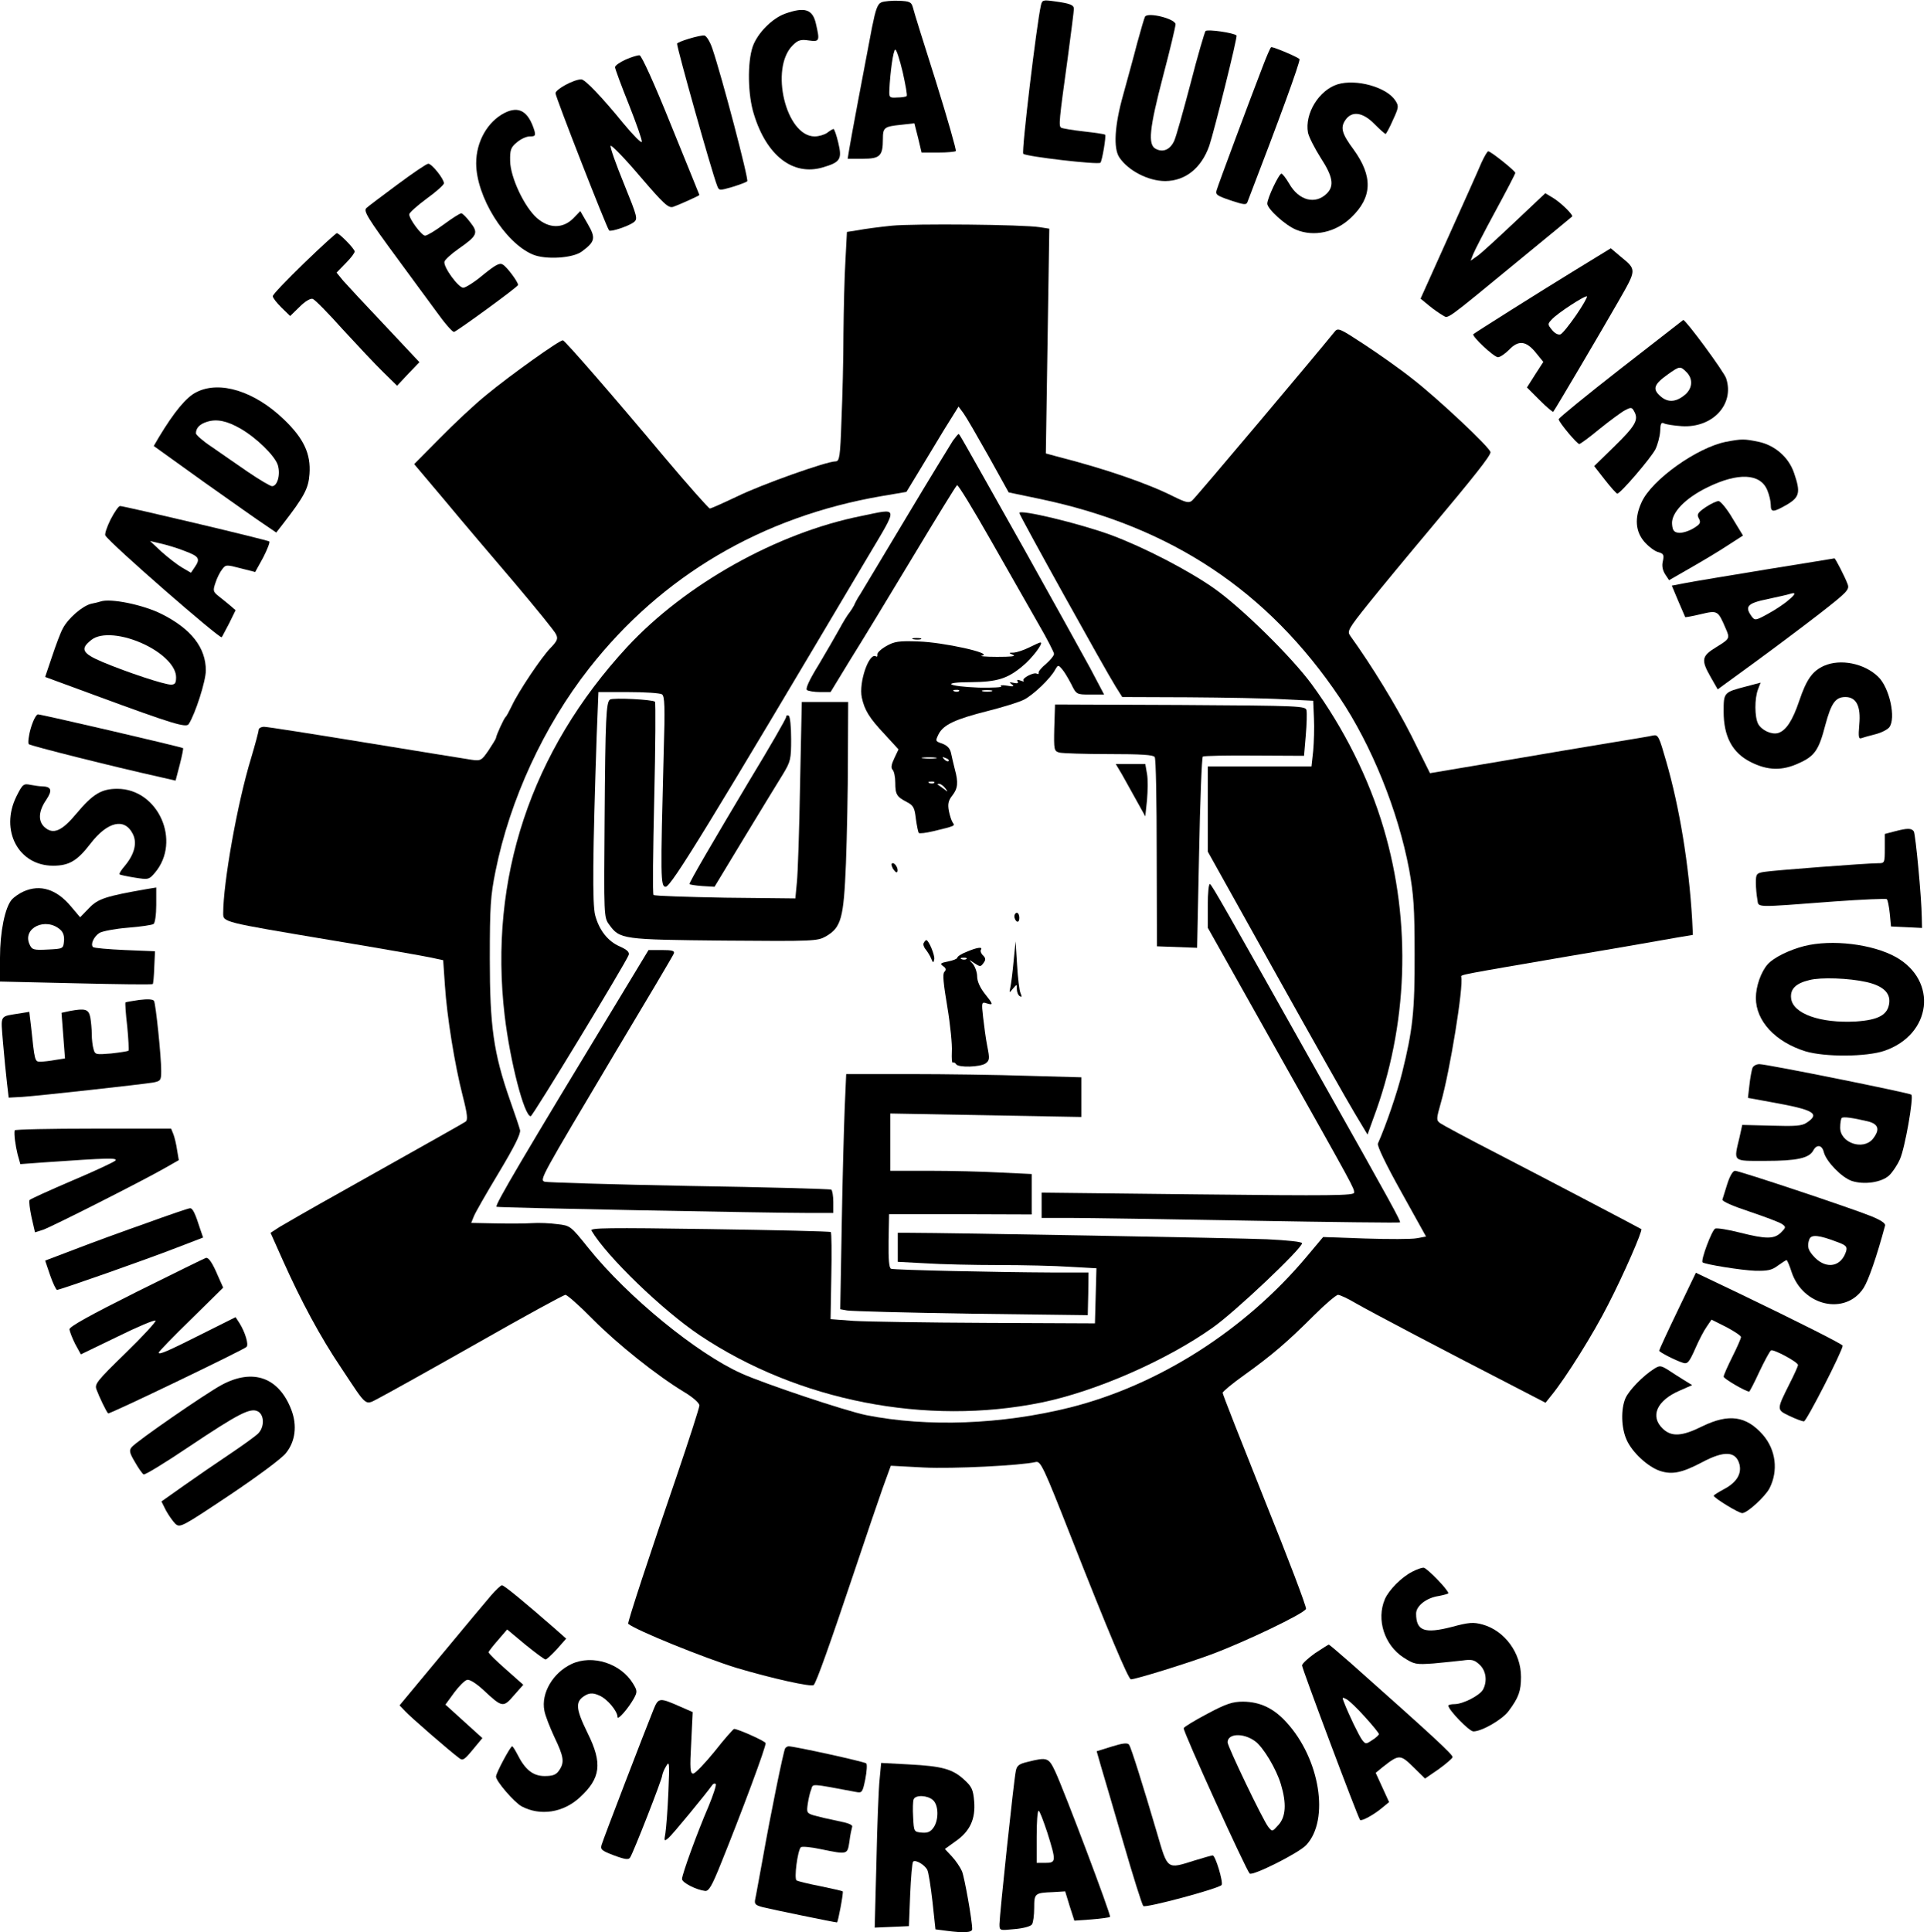 <?xml version="1.0" standalone="no"?>
<!DOCTYPE svg PUBLIC "-//W3C//DTD SVG 20010904//EN"
 "http://www.w3.org/TR/2001/REC-SVG-20010904/DTD/svg10.dtd">
<svg version="1.0" xmlns="http://www.w3.org/2000/svg"
 width="777pt" height="779pt" viewBox="0 0 777 779"
 preserveAspectRatio="xMidYMid meet">

<g transform="translate(0,779) scale(0.1,-0.1)"
fill="#000000" stroke="none">
<path d="M3555 7781 c-17 -7 -24 -28 -39 -102 -32 -167 -84 -443 -91 -486 l-7
-43 61 0 c69 0 81 11 81 79 0 47 5 51 74 58 l53 6 15 -59 14 -59 66 0 c37 0
69 3 72 6 3 3 -33 129 -80 280 -48 151 -90 285 -93 299 -6 22 -13 25 -57 27
-27 1 -58 -2 -69 -6z m85 -282 c11 -50 19 -93 16 -96 -2 -3 -20 -6 -38 -6 -31
-2 -33 0 -32 28 3 72 16 165 24 165 5 0 18 -41 30 -91z"/>
<path d="M4197 7768 c-17 -74 -79 -590 -71 -598 11 -11 302 -45 311 -36 7 7
24 108 19 113 -2 2 -40 8 -85 13 -45 5 -86 12 -92 15 -11 7 -9 26 27 287 13
97 24 184 24 192 0 16 -14 22 -81 31 -43 6 -47 5 -52 -17z"/>
<path d="M3166 7735 c-53 -19 -112 -79 -131 -133 -22 -65 -20 -195 5 -273 51
-167 158 -249 277 -214 72 21 79 33 63 100 -7 30 -16 55 -19 55 -3 0 -15 -7
-25 -15 -11 -8 -34 -15 -51 -15 -116 0 -182 274 -89 367 21 21 32 25 65 20 44
-6 45 -2 29 67 -13 59 -45 69 -124 41z"/>
<path d="M4617 7723 c-3 -5 -17 -53 -32 -108 -14 -55 -40 -148 -56 -207 -35
-124 -40 -215 -16 -252 36 -54 117 -96 186 -96 81 1 145 52 177 142 19 56 115
440 110 445 -11 11 -117 26 -125 18 -4 -6 -32 -100 -60 -210 -29 -110 -58
-214 -66 -232 -16 -36 -45 -49 -75 -33 -32 17 -26 80 30 294 28 106 50 199 50
208 0 22 -111 50 -123 31z"/>
<path d="M2778 7634 c-27 -8 -48 -17 -48 -20 0 -20 139 -514 161 -571 8 -22 9
-22 61 -7 29 9 56 19 61 23 7 7 -103 425 -141 536 -9 27 -24 51 -32 52 -8 1
-36 -5 -62 -13z"/>
<path d="M5090 7518 c-48 -124 -177 -470 -184 -494 -6 -19 1 -23 56 -42 58
-19 64 -19 69 -4 131 340 209 555 209 573 0 6 -101 49 -114 49 -3 0 -19 -37
-36 -82z"/>
<path d="M2523 7550 c-24 -11 -43 -24 -43 -31 0 -6 25 -74 56 -151 30 -76 54
-144 52 -150 -2 -6 -35 27 -73 73 -89 109 -156 179 -171 179 -30 0 -104 -40
-104 -56 0 -15 206 -542 216 -553 6 -7 77 17 98 32 19 14 17 20 -38 156 -32
78 -56 146 -54 153 2 6 55 -48 117 -121 96 -112 116 -131 135 -125 21 7 106
45 106 48 0 0 -51 127 -114 281 -67 167 -119 281 -127 282 -8 1 -33 -7 -56
-17z"/>
<path d="M5393 7450 c-75 -24 -133 -118 -119 -195 4 -18 27 -63 51 -101 49
-75 56 -113 25 -144 -46 -46 -113 -29 -152 40 -13 22 -27 40 -31 40 -10 0 -57
-99 -57 -121 0 -21 72 -87 116 -105 72 -30 160 -11 222 49 86 82 88 166 10
274 -47 63 -54 88 -34 118 26 39 70 34 118 -15 22 -22 42 -40 45 -40 2 0 16
25 29 55 24 52 25 57 10 80 -35 54 -158 88 -233 65z"/>
<path d="M2035 7335 c-69 -35 -115 -116 -115 -203 0 -134 115 -320 228 -368
52 -22 162 -15 198 12 54 40 57 54 24 111 l-30 52 -29 -30 c-42 -41 -97 -41
-146 2 -51 45 -107 164 -108 230 -1 45 3 55 27 75 15 13 38 24 52 24 22 0 24
3 19 23 -24 78 -62 101 -120 72z"/>
<path d="M5973 7133 c-11 -27 -71 -160 -133 -298 l-112 -249 34 -28 c18 -15
43 -32 55 -39 25 -13 -2 -33 318 230 110 90 202 166 204 168 7 5 -46 57 -78
76 l-30 18 -123 -116 c-68 -64 -135 -126 -151 -137 l-27 -19 10 26 c6 15 46
93 90 174 44 81 80 150 80 154 0 8 -99 87 -109 87 -4 0 -16 -21 -28 -47z"/>
<path d="M1601 7045 c-62 -46 -118 -88 -124 -94 -12 -12 5 -40 131 -211 48
-65 115 -157 150 -204 34 -48 67 -86 73 -84 15 5 258 182 258 189 1 11 -44 72
-61 82 -13 9 -29 0 -80 -41 -34 -29 -71 -52 -80 -52 -20 0 -81 84 -76 105 2 8
27 31 57 52 76 53 81 64 47 107 -15 20 -31 36 -36 36 -6 0 -37 -20 -71 -45
-34 -25 -67 -45 -75 -45 -14 0 -64 67 -64 86 0 6 32 35 70 63 39 28 70 56 70
62 0 18 -49 79 -63 79 -7 0 -63 -38 -126 -85z"/>
<path d="M3595 6880 c-49 -5 -110 -13 -135 -18 l-45 -7 -6 -115 c-4 -63 -7
-196 -8 -296 0 -99 -4 -256 -8 -347 -5 -150 -8 -167 -24 -167 -36 0 -298 -93
-396 -141 -57 -27 -106 -49 -111 -49 -4 0 -87 93 -183 207 -200 239 -398 467
-409 471 -10 4 -212 -140 -310 -221 -47 -38 -131 -117 -187 -174 l-103 -104
124 -147 c67 -81 194 -230 281 -332 86 -102 162 -195 167 -207 9 -18 5 -27
-22 -55 -38 -39 -130 -177 -156 -233 -11 -22 -21 -42 -25 -45 -7 -6 -39 -76
-39 -85 0 -3 -14 -26 -30 -50 -28 -41 -32 -43 -68 -38 -20 3 -212 34 -426 69
-214 35 -399 64 -411 64 -12 0 -22 -6 -22 -12 0 -7 -14 -59 -31 -116 -55 -180
-112 -501 -112 -624 0 -36 -2 -35 433 -108 193 -32 375 -64 403 -70 l51 -11 7
-102 c8 -123 39 -318 72 -446 19 -74 21 -97 11 -103 -12 -8 -117 -67 -507
-286 -113 -63 -222 -126 -242 -138 l-37 -24 50 -112 c73 -163 150 -307 235
-433 109 -164 93 -151 156 -119 29 15 207 114 394 220 188 107 347 194 354
194 7 0 57 -44 110 -98 99 -100 258 -227 369 -294 35 -21 61 -44 61 -54 0 -9
-41 -136 -91 -283 -106 -308 -200 -594 -196 -597 30 -26 307 -138 437 -178
141 -42 302 -78 311 -69 11 11 65 163 164 458 46 138 98 290 115 338 l32 88
132 -7 c117 -6 393 8 452 22 20 5 31 -18 143 -303 149 -379 231 -573 241 -573
19 0 223 63 323 100 135 50 376 165 383 184 3 7 -72 204 -166 437 -93 233
-170 428 -170 434 0 5 41 39 89 73 110 79 172 132 279 239 46 46 90 83 97 83
8 0 40 -15 72 -34 59 -34 361 -193 622 -327 l143 -74 24 30 c58 71 170 250
228 365 63 122 140 299 134 305 -6 4 -381 201 -588 308 -113 58 -213 112 -223
119 -16 12 -16 16 3 83 36 125 92 469 82 507 -2 9 -4 8 433 83 209 35 407 70
441 76 l60 10 -3 62 c-13 222 -51 453 -105 639 -28 98 -32 107 -52 103 -11 -3
-91 -16 -176 -30 -85 -14 -283 -47 -439 -74 l-285 -48 -75 151 c-63 124 -159
281 -246 402 -14 19 -10 27 74 132 49 61 158 193 243 294 182 217 248 300 248
315 0 17 -213 217 -315 296 -49 39 -137 101 -195 139 -101 66 -105 68 -120 49
-61 -76 -560 -669 -573 -679 -13 -11 -25 -8 -74 16 -105 53 -276 112 -472 162
l-44 12 7 453 7 453 -38 6 c-68 11 -506 15 -598 6z m391 -929 l81 -146 129
-27 c526 -111 916 -370 1206 -801 128 -191 235 -454 280 -693 18 -100 22 -154
22 -339 1 -232 -8 -308 -50 -478 -20 -81 -64 -210 -98 -287 -4 -9 32 -84 94
-195 l100 -180 -38 -7 c-20 -4 -113 -4 -207 -1 l-170 6 -68 -81 c-248 -295
-595 -516 -952 -606 -276 -69 -576 -80 -822 -31 -84 17 -412 127 -503 168
-181 81 -459 309 -616 504 -73 91 -74 92 -127 98 -29 4 -75 6 -103 4 -27 -2
-93 -2 -146 -1 l-98 2 10 25 c5 14 51 94 101 177 63 105 89 157 86 172 -3 12
-21 66 -41 122 -66 189 -81 297 -81 569 0 211 3 254 23 353 58 288 195 585
377 817 293 374 697 612 1180 695 l100 17 48 79 c26 43 73 121 104 172 l58 93
20 -27 c11 -15 56 -93 101 -173z"/>
<path d="M3842 6013 c-10 -16 -95 -154 -187 -308 -92 -154 -176 -293 -186
-310 -11 -16 -22 -37 -25 -45 -4 -8 -13 -22 -19 -30 -7 -8 -25 -37 -40 -65
-15 -27 -53 -93 -84 -145 -39 -63 -54 -97 -47 -102 6 -4 30 -8 53 -8 l42 0 78
128 c44 70 157 256 252 414 95 158 176 290 180 292 4 3 65 -97 136 -222 71
-125 157 -276 192 -337 35 -60 63 -115 63 -121 0 -7 -15 -25 -32 -40 -18 -15
-32 -31 -30 -36 1 -5 -2 -7 -7 -4 -12 8 -63 -19 -54 -28 4 -4 -1 -4 -11 0 -13
5 -17 4 -13 -3 5 -7 -1 -9 -15 -6 -19 4 -20 3 -8 -6 11 -8 7 -10 -20 -5 -20 3
-30 2 -23 -3 6 -4 -35 -6 -90 -5 -130 5 -154 22 -31 22 104 1 146 14 205 63
40 32 89 97 74 97 -3 0 -23 -9 -45 -20 -22 -11 -50 -20 -62 -21 -22 0 -22 -1
-3 -9 13 -6 -9 -8 -65 -8 -47 0 -74 3 -60 5 47 9 -157 54 -257 57 -79 3 -97 0
-130 -19 -21 -12 -37 -27 -35 -34 1 -7 -2 -10 -6 -7 -28 17 -70 -106 -57 -166
11 -51 30 -82 92 -148 l56 -61 -17 -36 c-12 -25 -14 -39 -7 -46 6 -6 11 -29
11 -52 0 -48 6 -57 46 -78 27 -14 32 -23 37 -68 4 -28 9 -54 12 -57 3 -3 29 0
58 7 88 21 89 22 79 34 -5 7 -12 28 -16 48 -5 28 -2 42 14 62 22 28 25 52 10
106 -5 20 -12 49 -15 64 -4 20 -15 31 -35 39 -29 10 -29 10 -15 39 20 38 68
60 199 93 59 15 125 35 146 46 38 20 106 85 125 121 11 19 12 19 27 2 9 -10
25 -37 37 -60 21 -43 22 -43 77 -43 l56 0 -57 108 c-32 59 -150 271 -262 472
-274 487 -264 470 -268 470 -2 0 -12 -12 -23 -27z m25 -1009 c-3 -3 -12 -4
-19 -1 -8 3 -5 6 6 6 11 1 17 -2 13 -5z m131 -1 c-10 -2 -26 -2 -35 0 -10 3
-2 5 17 5 19 0 27 -2 18 -5z m-225 -270 c-13 -2 -35 -2 -50 0 -16 2 -5 4 22 4
28 0 40 -2 28 -4z m52 -11 c-3 -3 -11 0 -18 7 -9 10 -8 11 6 5 10 -3 15 -9 12
-12z m-58 -88 c-3 -3 -12 -4 -19 -1 -8 3 -5 6 6 6 11 1 17 -2 13 -5z m44 -21
c13 -17 13 -17 -6 -3 -11 8 -22 16 -24 17 -2 2 0 3 6 3 6 0 17 -8 24 -17z"/>
<path d="M3474 5710 c-341 -68 -710 -275 -945 -528 -388 -420 -559 -933 -494
-1487 22 -185 79 -405 105 -405 8 0 382 616 395 650 4 11 -6 21 -35 34 -49 21
-84 66 -100 126 -12 45 -10 244 6 723 l7 177 121 0 c66 0 127 -4 135 -9 11 -7
13 -48 7 -237 -13 -502 -13 -539 8 -539 22 0 178 256 814 1328 126 212 128
198 -24 167z"/>
<path d="M4110 5722 c0 -9 347 -634 388 -699 l27 -43 265 -1 c146 -1 319 -4
385 -8 l120 -6 3 -70 c2 -38 0 -98 -3 -132 l-7 -63 -209 0 -209 0 0 -171 0
-172 271 -486 c149 -267 294 -524 322 -570 l51 -85 23 64 c141 375 155 790 42
1171 -60 203 -161 404 -289 579 -82 112 -283 309 -393 387 -105 74 -285 167
-417 216 -128 47 -370 105 -370 89z"/>
<path d="M3683 5213 c9 -2 23 -2 30 0 6 3 -1 5 -18 5 -16 0 -22 -2 -12 -5z"/>
<path d="M2460 4970 c-16 -10 -19 -73 -22 -487 -3 -382 -3 -392 18 -420 43
-60 53 -61 464 -65 362 -3 376 -2 410 17 62 36 72 72 81 294 4 108 8 298 8
424 l1 227 -94 0 -93 0 -7 -332 c-3 -183 -9 -362 -13 -397 l-6 -63 -283 3
c-155 3 -285 7 -289 11 -4 3 -2 179 3 390 5 210 6 386 3 389 -8 9 -168 17
-181 9z"/>
<path d="M4251 4856 c-2 -90 -1 -94 21 -100 13 -3 103 -6 200 -6 129 0 179 -3
184 -12 5 -7 8 -181 8 -388 l1 -375 81 -3 81 -3 8 383 c4 211 11 385 15 388 5
3 98 5 208 4 l200 -1 7 82 c4 45 5 90 3 101 -3 18 -20 19 -509 22 l-505 2 -3
-94z"/>
<path d="M3170 4900 c0 -7 -67 -123 -149 -258 -145 -243 -241 -407 -241 -416
0 -2 23 -6 51 -8 l50 -3 121 200 c67 110 136 224 155 254 31 51 33 61 33 142
0 48 -4 91 -10 94 -5 3 -10 1 -10 -5z"/>
<path d="M4524 4668 c13 -24 40 -71 59 -106 l35 -63 7 66 c3 36 4 83 0 105
l-7 40 -59 0 -60 0 25 -42z"/>
<path d="M3600 4289 c7 -11 14 -18 17 -15 8 8 -5 36 -17 36 -7 0 -7 -6 0 -21z"/>
<path d="M4870 4140 l0 -90 277 -493 c316 -562 313 -556 313 -575 0 -12 -90
-13 -630 -7 l-630 7 0 -51 0 -51 118 0 c64 0 388 -5 720 -11 332 -6 605 -9
607 -7 4 4 -32 71 -318 578 -391 696 -439 780 -448 786 -5 3 -9 -35 -9 -86z"/>
<path d="M4090 4096 c0 -8 5 -18 10 -21 6 -3 10 3 10 14 0 12 -4 21 -10 21 -5
0 -10 -6 -10 -14z"/>
<path d="M3725 3989 c-4 -5 0 -18 8 -27 7 -9 18 -26 22 -37 7 -17 9 -18 12 -3
4 15 -22 78 -32 78 -2 0 -7 -5 -10 -11z"/>
<path d="M4087 3915 c-4 -44 -10 -91 -13 -105 -5 -24 -5 -24 10 -6 16 19 16
19 16 -1 0 -12 5 -25 12 -29 8 -5 9 -2 3 12 -5 10 -11 62 -14 114 l-6 95 -8
-80z"/>
<path d="M3898 3953 c-21 -8 -38 -19 -38 -24 0 -4 -16 -11 -37 -15 -31 -6 -34
-9 -20 -19 12 -8 13 -15 5 -23 -8 -8 -4 -47 12 -142 12 -72 20 -153 18 -180
-1 -26 0 -46 4 -44 4 2 9 0 13 -6 9 -15 98 -12 119 3 16 12 17 19 7 68 -6 30
-13 83 -17 118 -7 61 -6 63 15 56 27 -8 27 -5 -9 40 -18 23 -30 49 -30 68 0
17 -8 39 -17 51 -18 19 -18 19 6 3 23 -15 25 -15 36 0 10 13 10 20 -1 31 -8 7
-12 18 -9 23 9 13 -15 10 -57 -8z m-1 -29 c-3 -3 -12 -4 -19 -1 -8 3 -5 6 6 6
11 1 17 -2 13 -5z"/>
<path d="M2520 3803 c-416 -686 -525 -871 -518 -878 3 -4 1098 -25 1264 -25
l94 0 0 44 c0 25 -4 47 -8 50 -5 3 -263 10 -574 15 -312 6 -574 14 -582 17
-21 8 -16 15 286 523 126 210 232 389 235 397 4 11 -7 14 -48 14 l-54 0 -95
-157z"/>
<path d="M3406 3323 c-3 -76 -9 -289 -12 -474 l-6 -337 28 -5 c16 -3 241 -9
499 -13 l471 -6 2 86 1 86 -152 0 c-214 1 -630 10 -644 15 -8 3 -11 36 -10
112 l2 108 288 0 287 -1 0 82 0 81 -127 6 c-71 4 -199 7 -285 7 l-158 0 0 116
0 115 385 -7 385 -7 0 80 0 80 -217 6 c-120 4 -333 7 -474 7 l-257 0 -6 -137z"/>
<path d="M2385 2829 c61 -104 288 -323 438 -423 396 -264 912 -365 1377 -270
219 45 504 170 690 302 90 63 360 319 360 340 0 6 -59 12 -142 16 -119 5
-1286 26 -1440 26 l-48 0 0 -58 0 -59 113 -6 c61 -4 193 -7 293 -7 99 0 229
-3 288 -7 l107 -6 -3 -111 -3 -111 -440 2 c-242 1 -482 5 -533 8 l-93 7 3 173
c2 95 1 175 -2 178 -3 3 -223 8 -489 12 -410 6 -483 5 -476 -6z"/>
<path d="M1226 6729 c-69 -67 -126 -126 -126 -133 0 -7 16 -27 35 -46 l35 -34
38 37 c23 23 44 35 53 32 9 -3 63 -58 121 -123 59 -64 132 -142 163 -172 l56
-55 45 48 45 47 -139 148 c-77 81 -152 162 -168 180 l-27 33 37 38 c20 20 36
41 36 47 0 11 -62 74 -72 74 -3 0 -63 -54 -132 -121z"/>
<path d="M6340 6694 c-134 -82 -386 -241 -399 -251 -9 -7 83 -93 99 -93 9 0
29 14 45 30 38 40 69 36 108 -12 l30 -37 -33 -51 -33 -52 51 -51 c28 -28 53
-49 55 -47 7 8 191 320 262 444 75 131 75 128 9 182 l-39 33 -155 -95z m15
-175 c-27 -39 -55 -74 -63 -77 -9 -3 -23 4 -34 18 -18 22 -18 24 -1 42 22 25
136 99 142 93 2 -3 -17 -37 -44 -76z"/>
<path d="M6535 6304 c-137 -107 -250 -199 -250 -204 0 -12 74 -100 83 -100 4
0 41 27 82 61 41 33 87 67 102 75 25 13 28 13 38 -6 18 -33 3 -58 -82 -141
l-80 -78 43 -55 c24 -31 47 -56 50 -56 13 0 136 144 154 179 9 19 18 52 19 73
1 30 4 37 16 31 8 -4 40 -9 71 -11 124 -8 214 88 179 193 -9 27 -163 236 -173
235 -1 -1 -114 -89 -252 -196z m265 -14 c26 -26 25 -62 -2 -88 -37 -33 -71
-37 -102 -10 -34 29 -28 48 28 88 49 35 51 35 76 10z"/>
<path d="M792 6209 c-41 -20 -90 -80 -151 -181 l-21 -36 202 -145 c112 -79
223 -158 248 -174 l44 -30 28 36 c85 110 102 142 106 200 6 81 -23 143 -102
219 -119 115 -260 159 -354 111z m178 -147 c64 -37 137 -108 150 -146 12 -38
-1 -86 -23 -86 -7 0 -51 26 -98 58 -46 32 -112 77 -146 101 -35 23 -63 48 -63
54 0 22 16 38 46 47 39 12 80 3 134 -28z"/>
<path d="M6960 6009 c-117 -23 -300 -153 -341 -244 -29 -63 -25 -118 12 -160
17 -19 42 -38 56 -41 21 -6 23 -11 18 -36 -5 -19 -1 -37 9 -53 l16 -24 87 50
c49 28 116 68 149 90 l62 40 -42 69 c-22 38 -48 69 -56 70 -9 0 -32 -11 -53
-25 -32 -22 -36 -29 -27 -45 9 -17 6 -23 -22 -40 -18 -11 -44 -19 -58 -18 -20
2 -26 9 -28 35 -4 45 52 104 142 148 124 61 214 57 242 -11 8 -19 14 -45 14
-59 0 -32 10 -31 66 1 50 30 55 49 28 127 -21 63 -77 112 -143 126 -58 12 -68
12 -131 0z"/>
<path d="M446 5696 c-15 -30 -25 -60 -21 -65 20 -33 462 -418 469 -410 2 2 15
28 30 56 l26 53 -22 19 c-13 11 -34 28 -47 38 -22 18 -23 22 -12 54 6 19 18
43 27 54 14 19 17 19 74 4 l59 -15 32 58 c17 33 28 62 25 65 -6 6 -581 142
-602 143 -6 0 -23 -25 -38 -54z m298 -127 c59 -22 65 -31 41 -66 l-15 -22 -36
21 c-19 11 -56 40 -82 63 l-47 44 42 -10 c23 -5 67 -18 97 -30z"/>
<path d="M7120 5494 c-151 -25 -298 -49 -327 -55 l-52 -10 26 -62 c15 -34 27
-63 28 -65 1 -1 30 4 63 12 68 16 69 15 100 -57 18 -41 17 -42 -38 -76 -59
-36 -62 -51 -22 -121 l28 -49 140 102 c77 56 197 146 267 200 117 91 125 100
117 122 -11 30 -50 105 -53 104 -1 0 -126 -21 -277 -45z m92 -123 c-18 -16
-56 -41 -84 -56 -49 -27 -52 -27 -65 -10 -29 40 -18 53 65 70 42 9 82 18 87
20 28 9 27 1 -3 -24z"/>
<path d="M405 5365 c-5 -2 -22 -6 -37 -9 -35 -8 -94 -59 -115 -100 -9 -16 -28
-67 -43 -112 l-28 -83 201 -74 c312 -115 368 -132 378 -116 27 42 69 174 69
216 0 92 -59 168 -179 228 -74 37 -205 64 -246 50z m180 -174 c76 -37 125 -89
125 -131 0 -24 -4 -30 -21 -30 -26 0 -175 49 -275 91 -83 35 -92 53 -46 89 39
32 130 23 217 -19z"/>
<path d="M7355 5106 c-47 -21 -71 -55 -100 -141 -27 -80 -53 -120 -85 -130
-26 -8 -67 11 -81 37 -14 27 -15 102 0 140 l10 26 -57 -15 c-92 -24 -92 -24
-92 -102 0 -100 35 -166 109 -203 69 -35 128 -36 196 -4 62 28 79 52 105 153
24 89 41 113 81 113 44 0 63 -37 56 -111 -4 -48 -3 -59 8 -55 8 3 33 10 57 16
24 6 49 19 56 28 28 36 1 160 -45 204 -56 54 -152 73 -218 44z"/>
<path d="M124 4854 c-9 -31 -12 -60 -8 -64 8 -7 338 -90 531 -133 l61 -14 17
65 c9 35 15 65 13 66 -7 5 -574 137 -585 136 -7 0 -20 -25 -29 -56z"/>
<path d="M66 4579 c-67 -136 8 -279 148 -279 64 0 97 19 150 88 69 90 138 106
171 41 19 -36 8 -82 -32 -130 -14 -16 -24 -32 -21 -34 2 -2 30 -8 61 -13 56
-9 58 -8 82 20 107 127 13 338 -152 338 -64 0 -99 -21 -165 -100 -59 -71 -94
-86 -129 -54 -26 24 -24 64 7 109 26 39 22 54 -17 55 -9 0 -30 3 -46 6 -28 6
-32 3 -57 -47z"/>
<path d="M7638 4438 l-38 -10 0 -59 c0 -58 -1 -59 -27 -59 -46 0 -426 -29
-460 -35 -31 -5 -33 -9 -33 -44 0 -21 3 -51 6 -67 6 -34 -19 -33 313 -8 112 8
206 12 209 9 4 -3 9 -30 12 -58 l5 -52 63 -3 62 -3 -1 43 c-1 81 -25 333 -32
346 -9 14 -27 14 -79 0z"/>
<path d="M95 4196 c-16 -7 -38 -22 -47 -32 -28 -32 -48 -130 -48 -235 l0 -96
306 -7 c168 -4 308 -6 310 -3 2 2 5 33 6 68 l3 64 -122 5 c-67 3 -124 8 -128
12 -11 11 3 42 26 57 12 7 64 17 115 21 51 4 98 11 103 15 6 3 11 38 11 77 l0
70 -37 -6 c-166 -29 -198 -39 -234 -77 l-36 -37 -38 45 c-57 68 -123 89 -190
59z m148 -154 c12 -10 17 -27 15 -46 -3 -31 -4 -31 -65 -34 -58 -3 -64 -1 -74
21 -30 66 66 111 124 59z"/>
<path d="M7275 3976 c-59 -15 -123 -46 -147 -73 -27 -30 -48 -89 -48 -136 0
-93 78 -177 199 -215 79 -24 247 -23 320 2 190 66 216 282 45 378 -94 52 -257
72 -369 44z m251 -145 c66 -15 96 -43 92 -83 -5 -49 -43 -70 -135 -76 -144 -8
-255 32 -261 94 -4 37 19 60 74 73 46 12 159 8 230 -8z"/>
<path d="M562 3759 c-29 -4 -55 -9 -56 -10 -2 -2 1 -46 7 -97 5 -51 7 -95 5
-98 -3 -2 -34 -7 -70 -11 -62 -5 -65 -5 -71 18 -4 13 -7 40 -7 60 0 20 -3 51
-6 68 -7 33 -20 37 -84 25 l-32 -7 7 -92 7 -92 -39 -6 c-21 -4 -48 -7 -60 -7
-23 0 -23 0 -38 143 l-7 58 -36 -6 c-86 -14 -79 -2 -70 -117 5 -57 12 -130 16
-163 l7 -60 55 3 c63 4 479 50 528 58 30 6 32 9 32 47 0 59 -22 270 -29 282
-4 7 -26 8 -59 4z"/>
<path d="M7066 3484 c-3 -9 -9 -39 -12 -68 l-6 -52 93 -17 c173 -31 200 -46
144 -83 -19 -13 -46 -15 -142 -12 l-118 3 -11 -50 c-24 -101 -30 -95 105 -95
126 0 175 11 192 41 14 27 36 24 43 -6 10 -38 72 -102 113 -116 50 -16 119 -6
150 22 14 13 34 43 44 66 20 44 56 249 46 260 -8 7 -582 123 -613 123 -12 0
-25 -7 -28 -16z m467 -215 c42 -11 48 -33 19 -70 -39 -48 -132 -17 -132 45 0
18 3 35 6 39 7 6 43 1 107 -14z"/>
<path d="M59 3233 c-3 -17 3 -60 12 -97 l11 -39 96 7 c259 18 297 19 287 7 -6
-6 -85 -43 -175 -81 -91 -39 -168 -74 -171 -78 -3 -4 1 -35 8 -69 l14 -61 32
10 c35 12 397 195 490 248 l58 33 -7 41 c-3 22 -10 51 -15 64 l-9 22 -315 0
c-173 0 -315 -3 -316 -7z"/>
<path d="M6965 3018 c-9 -29 -18 -58 -20 -64 -2 -7 44 -27 111 -49 62 -21 121
-43 130 -50 16 -11 15 -14 -4 -33 -28 -28 -60 -28 -167 -1 -47 12 -91 19 -99
16 -13 -5 -59 -127 -51 -136 8 -8 156 -32 212 -34 50 -1 67 2 92 21 17 12 32
22 35 22 2 0 12 -22 20 -48 46 -138 217 -176 290 -65 20 31 53 126 87 252 3 9
-17 22 -56 38 -87 35 -532 183 -549 183 -9 0 -21 -21 -31 -52z m443 -235 c36
-13 41 -19 36 -37 -19 -62 -77 -74 -125 -27 -29 30 -34 46 -23 76 8 19 39 16
112 -12z"/>
<path d="M590 2859 c-91 -32 -220 -79 -287 -105 l-121 -46 20 -59 c11 -32 24
-59 28 -59 12 0 359 122 485 171 l104 40 -11 32 c-21 66 -31 87 -42 86 -6 0
-85 -27 -176 -60z"/>
<path d="M553 2583 c-190 -95 -273 -141 -273 -152 1 -9 11 -35 23 -59 l23 -42
147 71 c81 40 150 69 154 65 4 -3 -50 -62 -120 -130 -120 -117 -127 -126 -117
-150 9 -25 39 -88 46 -94 3 -5 546 256 558 268 10 9 -6 61 -29 97 l-15 23
-132 -66 c-143 -72 -178 -87 -178 -77 0 4 58 64 130 134 l130 128 -21 47 c-21
50 -37 75 -48 73 -3 0 -129 -62 -278 -136z"/>
<path d="M6764 2505 c-41 -85 -74 -157 -74 -160 0 -6 67 -40 96 -49 18 -6 25
2 49 56 15 35 36 75 47 90 l19 28 60 -30 c32 -17 59 -35 59 -40 0 -6 -16 -42
-35 -80 -19 -38 -35 -74 -35 -80 0 -8 89 -60 103 -60 2 0 21 36 41 80 21 44
42 83 47 86 10 6 109 -47 109 -59 0 -4 -15 -38 -34 -75 -53 -106 -53 -105 -1
-130 25 -12 51 -22 59 -22 10 0 156 285 156 305 0 6 -181 97 -418 211 l-174
83 -74 -154z"/>
<path d="M6670 2272 c-45 -28 -102 -87 -116 -119 -19 -45 -17 -120 5 -168 22
-50 86 -109 135 -125 49 -16 89 -7 169 35 90 48 137 45 151 -9 9 -38 -12 -72
-60 -98 -24 -13 -44 -25 -44 -28 1 -9 100 -70 115 -70 20 0 92 66 110 100 36
71 26 155 -27 216 -67 76 -137 86 -244 34 -82 -41 -124 -43 -159 -10 -53 50
-25 114 68 154 l50 22 -34 21 c-19 12 -48 30 -64 41 -28 17 -33 18 -55 4z"/>
<path d="M894 2207 c-68 -37 -343 -227 -363 -251 -11 -13 -9 -23 13 -60 14
-25 30 -47 35 -50 5 -3 87 47 182 111 202 135 249 159 279 143 26 -14 27 -63
1 -89 -11 -11 -61 -47 -113 -82 -51 -34 -134 -91 -185 -127 l-92 -65 18 -36
c11 -20 28 -44 38 -54 19 -17 26 -13 218 115 112 75 212 149 228 170 38 47 46
111 22 174 -50 131 -154 169 -281 101z"/>
<path d="M5695 1454 c-44 -22 -95 -74 -111 -111 -35 -82 -2 -185 75 -235 44
-28 50 -29 121 -24 41 4 94 9 118 12 36 5 47 3 68 -17 26 -24 32 -66 14 -100
-13 -24 -81 -59 -115 -59 -14 0 -25 -3 -25 -6 0 -17 84 -104 101 -104 34 0
117 48 142 82 41 55 50 81 50 138 0 97 -66 186 -155 211 -37 10 -55 9 -125
-10 -109 -28 -143 -16 -143 54 0 31 42 64 92 71 21 4 38 9 38 11 0 13 -87 103
-100 103 -8 0 -28 -7 -45 -16z"/>
<path d="M1980 1358 c-19 -22 -110 -131 -202 -242 l-167 -201 22 -23 c20 -22
176 -158 219 -190 14 -11 21 -6 54 34 l39 47 -74 67 -75 68 35 48 c20 27 43
50 53 52 10 2 37 -15 65 -41 76 -71 80 -72 123 -22 l38 43 -70 62 c-39 34 -70
65 -70 69 0 3 17 25 38 49 l37 43 73 -61 c41 -33 77 -60 82 -60 4 0 25 19 46
42 l37 42 -44 39 c-119 104 -207 177 -215 176 -5 0 -25 -19 -44 -41z"/>
<path d="M5302 1125 c-28 -20 -52 -42 -52 -49 0 -13 226 -615 234 -623 6 -6
56 21 89 49 l28 23 -27 59 -27 59 28 23 c66 52 71 52 123 1 l48 -47 54 37 c29
21 55 43 57 49 3 9 -76 82 -408 377 -48 42 -89 77 -91 77 -2 0 -27 -16 -56
-35z m202 -257 c31 -34 56 -65 56 -69 0 -3 -12 -15 -27 -24 -25 -17 -27 -17
-41 1 -13 18 -53 100 -73 152 -8 20 -7 21 10 12 10 -5 44 -37 75 -72z"/>
<path d="M2305 1082 c-75 -35 -124 -118 -110 -188 3 -19 22 -67 40 -106 39
-81 42 -103 19 -136 -12 -17 -25 -22 -58 -22 -47 0 -79 26 -110 88 -9 17 -18
32 -21 32 -7 0 -65 -108 -65 -122 0 -19 74 -104 103 -120 75 -40 168 -26 235
36 84 77 92 137 32 258 -51 104 -52 131 -5 156 15 7 29 7 51 -3 32 -13 74 -63
74 -87 0 -15 43 34 66 75 14 26 14 31 -3 59 -49 82 -164 119 -248 80z"/>
<path d="M2635 898 c-34 -84 -203 -523 -209 -545 -6 -19 0 -24 50 -43 46 -17
59 -18 65 -8 14 22 129 316 129 330 1 7 7 24 16 38 13 23 14 14 9 -105 -3 -72
-9 -146 -12 -165 -6 -33 -5 -34 12 -20 15 12 153 180 177 214 4 6 10 7 14 4 3
-4 -10 -44 -29 -90 -45 -104 -107 -274 -107 -293 0 -15 58 -44 93 -48 15 -2
28 21 63 108 81 200 185 478 181 488 -2 8 -111 57 -127 57 -3 0 -39 -40 -78
-90 -40 -49 -79 -90 -87 -90 -12 0 -14 19 -8 124 l6 124 -48 21 c-86 38 -90
38 -110 -11z"/>
<path d="M4868 881 c-51 -27 -94 -53 -95 -58 -4 -11 251 -571 266 -586 11 -11
199 83 228 115 95 102 55 348 -80 495 -52 57 -106 82 -174 83 -43 0 -68 -8
-145 -49z m192 -110 c33 -23 87 -113 105 -175 23 -76 20 -130 -10 -163 -25
-28 -25 -28 -41 -8 -21 26 -164 324 -164 341 0 36 63 39 110 5z"/>
<path d="M4483 749 l-61 -19 18 -63 c10 -34 51 -172 90 -307 39 -135 75 -249
80 -254 9 -9 307 71 316 85 7 11 -25 119 -36 119 -4 0 -37 -9 -72 -20 -114
-36 -109 -39 -152 108 -57 194 -105 346 -113 358 -6 9 -25 7 -70 -7z"/>
<path d="M3166 742 c-7 -11 -60 -272 -90 -442 -15 -80 -28 -155 -31 -167 -4
-19 1 -24 32 -32 32 -8 288 -61 298 -61 4 0 27 122 23 125 -2 2 -42 11 -90 21
-47 9 -91 20 -96 23 -11 7 4 120 17 134 4 4 41 1 82 -8 107 -22 106 -22 114
31 3 26 9 52 11 59 4 8 -16 16 -58 24 -35 7 -77 17 -95 22 -30 9 -31 12 -26
47 3 20 9 47 14 58 8 24 -7 25 180 -10 25 -5 27 -2 38 51 6 31 8 60 4 64 -7 7
-290 69 -313 69 -5 0 -11 -4 -14 -8z"/>
<path d="M4143 687 c-34 -8 -43 -15 -47 -36 -8 -35 -66 -584 -66 -618 0 -26 0
-26 61 -20 35 3 65 11 70 19 5 7 9 37 9 66 0 59 2 61 75 64 l50 3 18 -59 19
-59 69 5 c39 3 72 8 75 10 5 6 -183 504 -221 586 -27 57 -32 59 -112 39z m80
-285 c36 -115 36 -122 -8 -122 l-35 0 0 105 c0 58 3 105 8 105 4 0 19 -40 35
-88z"/>
<path d="M3547 619 c-4 -35 -10 -185 -13 -332 l-7 -268 69 3 69 3 5 127 c3 69
8 129 12 133 9 9 46 -12 57 -33 5 -9 14 -67 21 -128 l12 -112 46 -6 c69 -9
102 -7 102 7 0 36 -31 208 -41 233 -7 16 -25 43 -41 60 l-28 30 43 31 c58 40
81 90 75 161 -4 48 -10 60 -41 88 -46 42 -87 54 -223 61 l-111 6 -6 -64z m215
-86 c23 -20 24 -80 2 -111 -12 -17 -24 -22 -47 -20 -32 3 -32 4 -35 62 -2 32
-1 65 2 72 7 19 56 17 78 -3z"/>
</g>
</svg>
